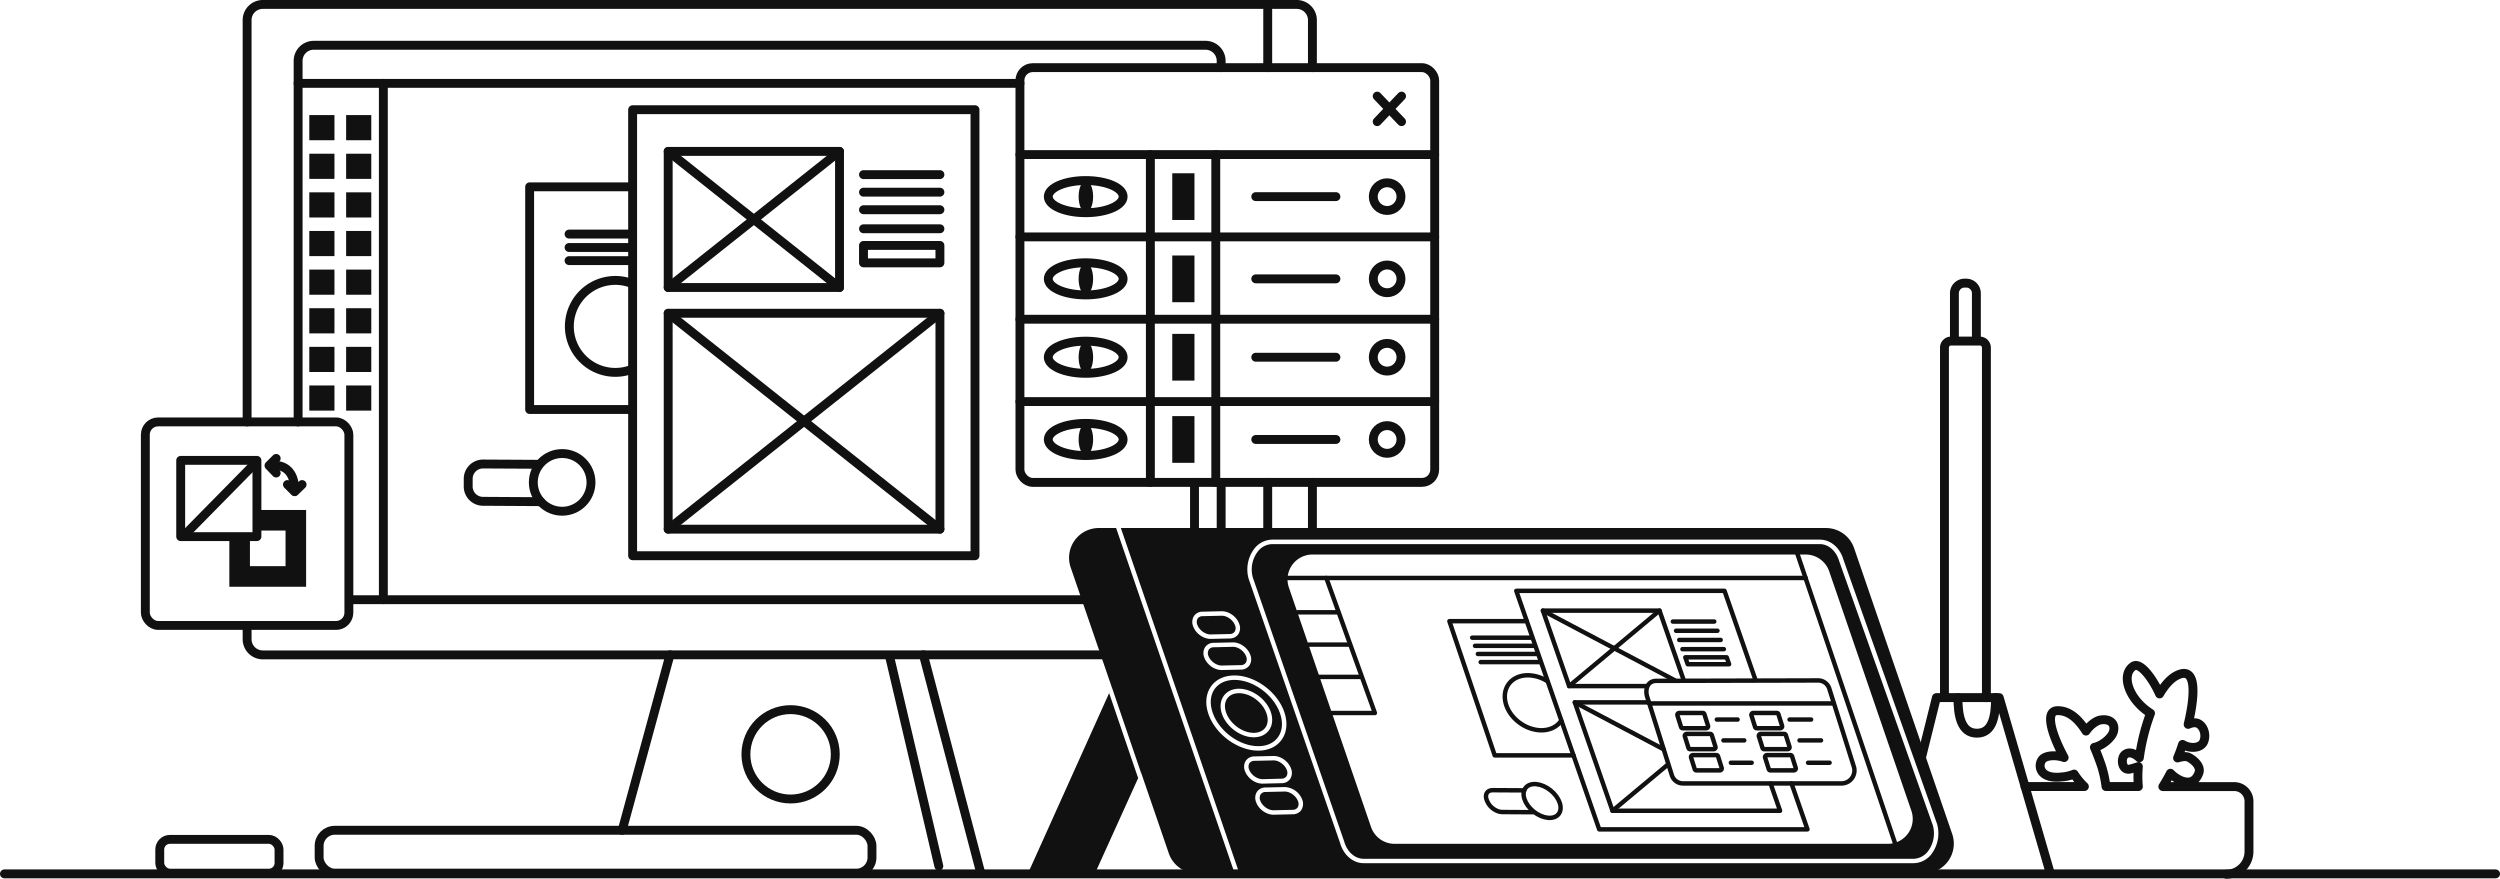 <svg xmlns="http://www.w3.org/2000/svg" viewBox="0 0 1685.56 592.41"><defs><style>.cls-1,.cls-3{fill:none;}.cls-1,.cls-3,.cls-4{stroke:#111;stroke-linecap:round;stroke-linejoin:round;}.cls-1{stroke-width:6px;}.cls-2{fill:#111;}.cls-3,.cls-4{stroke-width:3px;}.cls-4{fill:#fff;}</style></defs><g id="Layer_2" data-name="Layer 2"><g id="outline"><g id="workspace"><g id="computer_monitor" data-name="computer monitor"><g id="monitor"><circle class="cls-1" cx="533.04" cy="508.58" r="30.13"/><line class="cls-1" x1="599.65" y1="442.03" x2="632.98" y2="583.94"/><path class="cls-1" d="M166.61,421.69V431a10.57,10.57,0,0,0,10.53,10.54H451.72L419.49,559.79"/><path class="cls-1" d="M884.86,45.61V13.53A10.57,10.57,0,0,0,874.32,3H177.14a10.56,10.56,0,0,0-10.53,10.53V284.46"/><line class="cls-1" x1="884.86" y1="358.99" x2="884.86" y2="325.24"/><polyline class="cls-1" points="661.11 588.08 622.57 441.51 745.66 441.51"/><line class="cls-1" x1="854.73" y1="325.24" x2="854.73" y2="358.99"/><line class="cls-1" x1="854.73" y1="6.46" x2="854.73" y2="45.61"/></g><g id="screen"><path class="cls-1" d="M201,284.46V41.06a10.53,10.53,0,0,1,10.53-10.53H812.79a10.53,10.53,0,0,1,10.54,10.53v4.55"/><line class="cls-1" x1="734.38" y1="404.32" x2="235.59" y2="404.32"/><line class="cls-1" x1="823.33" y1="325.24" x2="823.33" y2="358.99"/><line class="cls-1" x1="258.46" y1="56.2" x2="258.46" y2="404.32"/><line class="cls-1" x1="200.98" y1="56.2" x2="687.67" y2="56.2"/><g id="toolbar"><rect class="cls-2" x="208.54" y="77.59" width="16.96" height="16.96"/><rect class="cls-2" x="233.37" y="77.59" width="16.96" height="16.96"/><rect class="cls-2" x="208.54" y="103.64" width="16.96" height="16.96"/><rect class="cls-2" x="233.37" y="103.64" width="16.96" height="16.96"/><rect class="cls-2" x="208.54" y="129.68" width="16.96" height="16.96"/><rect class="cls-2" x="233.37" y="129.68" width="16.96" height="16.96"/><rect class="cls-2" x="208.54" y="155.72" width="16.96" height="16.96"/><rect class="cls-2" x="233.37" y="155.72" width="16.96" height="16.96"/><rect class="cls-2" x="208.54" y="181.76" width="16.96" height="16.96"/><rect class="cls-2" x="233.37" y="181.76" width="16.96" height="16.96"/><rect class="cls-2" x="208.54" y="207.81" width="16.96" height="16.96"/><rect class="cls-2" x="233.37" y="207.81" width="16.96" height="16.96"/><rect class="cls-2" x="208.54" y="233.85" width="16.96" height="16.96"/><rect class="cls-2" x="233.37" y="233.85" width="16.96" height="16.96"/><rect class="cls-2" x="208.54" y="259.89" width="16.96" height="16.96"/><rect class="cls-2" x="233.37" y="259.89" width="16.96" height="16.96"/></g><g id="button"><path class="cls-1" d="M364.55,338.24,325.67,338a10,10,0,0,1-10-10.07l0-5.09a10,10,0,0,1,10.08-10l36.64.2"/><circle class="cls-1" cx="379.02" cy="325.24" r="19.45"/></g><g id="layout_II" data-name="layout II"><polyline class="cls-1" points="426.53 276.09 357.1 276.09 357.1 125.96 425.78 125.96"/><path class="cls-1" d="M426,249a31,31,0,1,1,.1-57.83"/><line class="cls-1" x1="383.67" y1="175.72" x2="426.53" y2="175.72"/><line class="cls-1" x1="383.67" y1="166.86" x2="426.53" y2="166.86"/><line class="cls-1" x1="383.67" y1="157.82" x2="426.53" y2="157.82"/></g><g id="layout_I" data-name="layout I"><rect class="cls-1" x="426.53" y="73.96" width="230.83" height="300.72"/><rect class="cls-1" x="450.51" y="102.08" width="115.51" height="91.77"/><rect class="cls-1" x="450.51" y="211.22" width="183.21" height="145.57"/><line class="cls-1" x1="450.51" y1="193.85" x2="566.02" y2="102.08"/><line class="cls-1" x1="450.51" y1="102.08" x2="566.02" y2="193.85"/><line class="cls-1" x1="633.72" y1="211.22" x2="450.51" y2="356.78"/><line class="cls-1" x1="450.51" y1="211.22" x2="633.72" y2="356.78"/><line class="cls-1" x1="582.19" y1="117.73" x2="633.72" y2="117.73"/><line class="cls-1" x1="582.19" y1="129.57" x2="633.72" y2="129.57"/><line class="cls-1" x1="582.19" y1="141.4" x2="633.72" y2="141.4"/><line class="cls-1" x1="582.19" y1="154.25" x2="633.72" y2="154.25"/><rect class="cls-1" x="582.19" y="165.48" width="51.53" height="11.75"/></g><line class="cls-1" x1="805.36" y1="325.24" x2="805.36" y2="360.29"/><line class="cls-1" x1="622.57" y1="441.51" x2="451.72" y2="441.51"/></g><rect class="cls-1" x="687.67" y="45.61" width="279.63" height="279.63" rx="8.62"/><line class="cls-1" x1="967.3" y1="104.21" x2="687.67" y2="104.21"/><line class="cls-1" x1="967.3" y1="159.72" x2="687.67" y2="159.72"/><line class="cls-1" x1="967.3" y1="215.24" x2="687.67" y2="215.24"/><line class="cls-1" x1="967.3" y1="270.75" x2="687.67" y2="270.75"/><line class="cls-1" x1="775.61" y1="104.21" x2="775.61" y2="325.24"/><line class="cls-1" x1="819.7" y1="104.21" x2="819.7" y2="325.24"/><ellipse class="cls-1" cx="732.01" cy="132.57" rx="25.23" ry="10.84"/><ellipse class="cls-2" cx="732.12" cy="132.57" rx="4.89" ry="10.69"/><rect class="cls-2" x="790.37" y="116.82" width="14.97" height="31.5"/><line class="cls-1" x1="846.66" y1="132.57" x2="900.71" y2="132.57"/><circle class="cls-1" cx="935.24" cy="132.57" r="9.35"/><ellipse class="cls-1" cx="732.01" cy="188.01" rx="25.23" ry="10.84"/><ellipse class="cls-2" cx="732.12" cy="188.01" rx="4.89" ry="10.69"/><rect class="cls-2" x="790.37" y="172.26" width="14.97" height="31.5"/><line class="cls-1" x1="846.66" y1="188.01" x2="900.71" y2="188.01"/><circle class="cls-1" cx="935.24" cy="188.01" r="9.35"/><ellipse class="cls-1" cx="732.01" cy="240.86" rx="25.23" ry="10.84"/><ellipse class="cls-2" cx="732.12" cy="240.86" rx="4.89" ry="10.69"/><rect class="cls-2" x="790.37" y="225.11" width="14.97" height="31.5"/><line class="cls-1" x1="846.66" y1="240.86" x2="900.71" y2="240.86"/><circle class="cls-1" cx="935.24" cy="240.86" r="9.35"/><ellipse class="cls-1" cx="732.01" cy="296.3" rx="25.23" ry="10.84"/><ellipse class="cls-2" cx="732.12" cy="296.3" rx="4.89" ry="10.69"/><rect class="cls-2" x="790.37" y="280.55" width="14.97" height="31.5"/><line class="cls-1" x1="846.66" y1="296.3" x2="900.71" y2="296.3"/><circle class="cls-1" cx="935.24" cy="296.3" r="9.35"/><line class="cls-1" x1="928.53" y1="64.81" x2="944.95" y2="82.02"/><line class="cls-1" x1="944.95" y1="64.81" x2="928.53" y2="82.02"/><g id="shape_presets" data-name="shape presets"><rect class="cls-1" x="97.99" y="284.46" width="137.23" height="137.23" rx="8.62"/><polygon class="cls-2" points="173.24 343.83 173.24 357.71 192.52 357.71 192.52 381.72 168.51 381.72 168.51 361.8 154.63 361.8 154.63 395.6 206.39 395.6 206.39 343.83 173.24 343.83"/><rect class="cls-1" x="121.83" y="310.4" width="51.4" height="51.4"/><line class="cls-1" x1="172.04" y1="312.36" x2="124.5" y2="360.66"/><path class="cls-1" d="M181.85,314s16.89-4,16.89,17.22"/><polyline class="cls-1" points="193.81 326.69 198.65 331.54 203.68 326.69"/><polyline class="cls-1" points="186.21 309.07 181.36 313.91 186.21 318.93"/></g></g><path id="succulent" class="cls-1" d="M1501,589.41a15.32,15.32,0,0,0,15.32-15.32V540.28a9.94,9.94,0,0,0-9.94-9.94h-48.14c1.74-2.75,3.48-5.83,5.12-9a21.77,21.77,0,0,0,7.38,5.06c6.5,2.43,10-.39,11.79-5.24s-4.29-9.45-7.24-10.69c-1.62-.68-4.27-.29-7.12.56l.73-1.77c.8-2,1.7-4.51,2.62-7.35,5.3,3.19,12.33,2.53,14.21-1.76,2.48-5.69-1-13.38-6.63-12.82a13.12,13.12,0,0,0-3.79,1.06c4.54-19,6.3-40.32-7.93-32.84-4.16,2.19-8,6.6-11.34,12.31-4.73-10.54-13.12-21.83-17.78-18.65-8.46,5.77-3.12,22.27,11.67,31.69a140.07,140.07,0,0,0-7.53,30c-3.5-3.3-7.22-4.23-9.75-2.13-3,2.51-2.2,11.29,3.75,9.7,2.45-.66,4.16-1.21,5.34-1.63a73.84,73.84,0,0,0,0,13.47H1419.9a75.66,75.66,0,0,0-3.19-14.43c-1-2.83-2.55-7.22-4.62-12,5.49-1.14,11.62-6.48,12.78-10.42,1.64-5.55-2.14-9-8.45-8.07-3.24.45-7.45,3.75-10,7.51-4.91-7.87-11.49-14.31-20-13.71-8,1-2.38,17.38,5.27,31.58-5.07-1.8-10.57-1.51-13.48.19-4.54,2.65-5,14.76,11.87,12.87a27.31,27.31,0,0,0,8.33-1.93,45.28,45.28,0,0,0,6.92,8.41h-40"/><rect id="keypad" class="cls-1" x="215.17" y="559.79" width="372.74" height="28.9" rx="10.53"/><rect id="mouse" class="cls-1" x="107.71" y="565.92" width="80.42" height="22.79" rx="6.85"/><g id="graphic_tablet" data-name="graphic tablet"><g id="tablet_pen" data-name="tablet pen"><path class="cls-1" d="M1317.71,229.59V197.74a6.85,6.85,0,0,1,6.85-6.85h1.11a6.85,6.85,0,0,1,6.85,6.85v31.41"/><path class="cls-1" d="M1311,469.7V234.38a4.43,4.43,0,0,1,4.43-4.43h19.42a4.43,4.43,0,0,1,4.43,4.43v236"/><polyline class="cls-1" points="1381.73 586.67 1347.93 470.34 1305.56 470.34 1295.51 510.74"/><path class="cls-1" d="M1320.1,470.34c0,11.45,1.8,24,12.79,24s12.57-12.35,12.57-24"/></g><g id="shape"><path class="cls-2" d="M851.23,525.34,864,525a4,4,0,0,0,3.35-1.57,4.63,4.63,0,0,0,.24-4.26c-1.27-3.55-5.31-6.49-8.87-6.49h-.14l-12.79.29a4,4,0,0,0-3.36,1.58,4.61,4.61,0,0,0-.24,4.25c1.27,3.56,5.3,6.5,8.87,6.5Z"/><path class="cls-2" d="M835.37,467.37H835c-3.36.08-6.07,1.38-7.64,3.67-1.72,2.5-1.95,5.88-.64,9.54,2.7,7.53,11,13.53,18.54,13.53h.32c3.36-.08,6.08-1.38,7.65-3.67,1.72-2.49,1.94-5.88.64-9.54C851.21,473.37,843,467.37,835.37,467.37Z"/><path class="cls-2" d="M861.82,496.8c2.92-4.25,3.32-10,1.12-16.1-4.44-12.41-18.07-22.3-30.57-22.3h-.54c-5.68.13-10.29,2.36-13,6.27-2.92,4.25-3.32,10-1.12,16.11,4.44,12.41,18.07,22.3,30.57,22.3h.54C854.52,503,859.13,500.72,861.82,496.8Zm-16.13.31h-.38c-8.75,0-18.28-6.89-21.37-15.52-1.62-4.52-1.26-9,1-12.25,2.14-3.11,5.7-4.87,10.05-5h.38c8.76,0,18.29,6.88,21.38,15.52,1.62,4.52,1.26,9-1,12.25S850,497,845.69,497.11Z"/><path class="cls-2" d="M823.65,448.72h.15l12.79-.29a4.05,4.05,0,0,0,3.36-1.58,4.69,4.69,0,0,0,.24-4.26c-1.28-3.55-5.31-6.49-8.87-6.49h-.15l-12.79.3A4,4,0,0,0,815,438a4.66,4.66,0,0,0-.24,4.26C816.05,445.78,820.09,448.72,823.65,448.72Z"/><path class="cls-2" d="M816.29,427.76l12.79-.29a4,4,0,0,0,3.36-1.58,4.66,4.66,0,0,0,.24-4.26c-1.27-3.55-5.31-6.49-8.87-6.49h-.15l-12.79.3a4,4,0,0,0-3.36,1.57,4.69,4.69,0,0,0-.24,4.26c1.27,3.55,5.31,6.49,8.88,6.49Z"/><path class="cls-2" d="M740.88,356a20.06,20.06,0,0,0-19,26.58l27.71,80.75-57.71,128.2,45.12.15,32.22-71.15,18.8,54.76a20,20,0,0,0,19,13.55h25.41L752.52,356Zm26.5,168.67-19.56-57.33,1.8-4,19.57,57.35Z"/><path class="cls-2" d="M1316.22,562.28l-66.14-192.72a20.07,20.07,0,0,0-19-13.55H755.7l79.9,232.84h461.64A20.06,20.06,0,0,0,1316.22,562.28Zm-511.77-140a7.66,7.66,0,0,1,.59-7,6.9,6.9,0,0,1,5.76-2.87l12.79-.3h.22c4.87,0,10,3.69,11.69,8.48a7.63,7.63,0,0,1-.59,7,6.92,6.92,0,0,1-5.76,2.88l-12.79.29h-.22C811.27,430.76,806.17,427.07,804.45,422.28Zm8.1,14a6.89,6.89,0,0,1,5.76-2.87l12.79-.3h.22c4.87,0,10,3.69,11.69,8.48a7.66,7.66,0,0,1-.59,7,6.94,6.94,0,0,1-5.76,2.88l-12.79.29h-.22c-4.87,0-10-3.68-11.7-8.48A7.66,7.66,0,0,1,812.55,436.27Zm2.35,45.52c-2.53-7.07-2-13.75,1.47-18.82,3.25-4.73,8.72-7.41,15.39-7.57h.59c13.69,0,28.58,10.77,33.41,24.28,2.54,7.07,2,13.76-1.47,18.82-3.25,4.73-8.71,7.42-15.39,7.58h-.58C834.63,506.08,819.74,495.3,814.9,481.79Zm24.49,38.07a7.66,7.66,0,0,1,.59-7,7,7,0,0,1,5.77-2.88l12.79-.29h.21c4.88,0,10,3.68,11.7,8.48a7.66,7.66,0,0,1-.59,7,6.92,6.92,0,0,1-5.77,2.87l-12.79.3h-.22C846.21,528.34,841.11,524.65,839.39,519.86Zm38,26.27A6.89,6.89,0,0,1,871.6,549l-12.79.3h-.22c-4.87,0-10-3.69-11.69-8.48a7.62,7.62,0,0,1,.59-7,6.94,6.94,0,0,1,5.76-2.88l12.79-.29h.22A13.18,13.18,0,0,1,878,539.16,7.63,7.63,0,0,1,877.36,546.13Zm425.21,29.25a15.56,15.56,0,0,1-12.48,6.59H919.45c-7.22,0-13.62-5.47-15.93-13.61l-61.61-178a23.1,23.1,0,0,1,3.42-19.94,15.54,15.54,0,0,1,12.48-6.6H1227c7.22,0,13.62,5.47,15.92,13.61L1306,555.51A23.11,23.11,0,0,1,1302.57,575.38Z"/><path class="cls-2" d="M866.26,533.68h-.15l-12.79.29a4.05,4.05,0,0,0-3.36,1.58,4.66,4.66,0,0,0-.24,4.26c1.28,3.55,5.31,6.49,8.87,6.49h.15l12.79-.3a4,4,0,0,0,3.36-1.57,4.66,4.66,0,0,0,.24-4.26C873.86,536.62,869.82,533.68,866.26,533.68Z"/></g><g id="screen-2" data-name="screen"><path class="cls-2" d="M1303.14,556.38l-63.1-178c-2-6.93-7.21-11.52-13.07-11.52H857.81a12.59,12.59,0,0,0-10.08,5.41,20,20,0,0,0-3,17.23l61.61,178c2,6.92,7.21,11.51,13.07,11.51h370.64a12.6,12.6,0,0,0,10.08-5.4A20,20,0,0,0,1303.14,556.38Zm-30.34,12.55H940.28a16.81,16.81,0,0,1-15.9-11.35L869,396.13a16.81,16.81,0,0,1,15.9-22.26H1217.4a16.8,16.8,0,0,1,15.89,11.35l55.41,161.45A16.81,16.81,0,0,1,1272.8,568.93Z"/><g id="screen_lines" data-name="screen lines"><line class="cls-3" x1="1211.39" y1="372.05" x2="1278.55" y2="571.07"/><line class="cls-3" x1="1217.4" y1="389.68" x2="868.49" y2="389.68"/><g id="toolbar-2" data-name="toolbar"><polyline class="cls-3" points="894.24 389.68 926.98 480.72 897.57 480.72"/><line class="cls-3" x1="917.1" y1="456.38" x2="889.45" y2="456.38"/><line class="cls-3" x1="909.62" y1="434.6" x2="882.4" y2="434.6"/><line class="cls-3" x1="902.14" y1="412.82" x2="874.91" y2="412.82"/></g></g><g id="layout_II-2" data-name="layout II"><polyline class="cls-3" points="1060.88 509.27 1007.77 509.27 977.21 418.82 1029.42 418.82"/><line class="cls-4" x1="992.59" y1="429.94" x2="1032.69" y2="429.94"/><line class="cls-4" x1="994.5" y1="435.43" x2="1034.6" y2="435.43"/><line class="cls-4" x1="996.41" y1="440.92" x2="1036.51" y2="440.92"/><line class="cls-4" x1="998.31" y1="446.41" x2="1038.42" y2="446.41"/><path class="cls-3" d="M1052.58,485.91c-2.66,4-7.47,6.53-13.53,6.46-10.87-.14-21.63-8.54-24-18.78s4.45-18.44,15.32-18.3a25,25,0,0,1,12.77,3.9"/></g><g id="layout_I-2" data-name="layout I"><polyline class="cls-3" points="1207.86 528.2 1218.63 559.17 1078.23 559.17 1022.31 398.37 1162.7 398.37 1183.59 458.43"/><polyline class="cls-3" points="1110.38 462.57 1057.95 462.57 1040.26 411.7 1118.88 411.7 1135.26 458.77"/><line class="cls-4" x1="1057.95" y1="462.57" x2="1118.88" y2="411.7"/><line class="cls-4" x1="1040.26" y1="411.7" x2="1129.02" y2="458.58"/><polyline class="cls-3" points="1193.8 528.34 1200.16 546.64 1087.19 546.64 1061.78 473.56 1111.78 473.56"/><line class="cls-4" x1="1087.19" y1="546.64" x2="1124.29" y2="515.67"/><line class="cls-4" x1="1061.78" y1="473.56" x2="1121.67" y2="505.19"/><line class="cls-4" x1="1127.88" y1="419.07" x2="1155.79" y2="419.07"/><line class="cls-4" x1="1130.04" y1="425.27" x2="1157.95" y2="425.27"/><line class="cls-4" x1="1132.2" y1="431.47" x2="1160.11" y2="431.47"/><line class="cls-4" x1="1134.35" y1="437.68" x2="1162.27" y2="437.68"/><polygon class="cls-3" points="1165.8 447.83 1137.89 447.83 1136.27 443.18 1164.18 443.18 1165.8 447.83"/></g><g id="panel"><path class="cls-3" d="M1250,517.19l-16.61-52.81a7.87,7.87,0,0,0-7.61-5.61l-109.06.29c-5.7,0-7.76,5.32-6.15,10.72l16.61,52.81a7.87,7.87,0,0,0,7.61,5.61h106.86A8.71,8.71,0,0,0,1250,517.19Z"/><line class="cls-3" x1="1112.01" y1="474.27" x2="1235.43" y2="474.27"/><path class="cls-3" d="M1151.6,489.36l-2.45-7.82a1.18,1.18,0,0,0-1.13-.84h-15.83a1.29,1.29,0,0,0-1.24,1.63l2.46,7.83a1.17,1.17,0,0,0,1.13.83h15.83A1.29,1.29,0,0,0,1151.6,489.36Z"/><path class="cls-3" d="M1156.61,503.49l-2.46-7.82a1.16,1.16,0,0,0-1.12-.84H1137.2a1.29,1.29,0,0,0-1.24,1.63l2.46,7.83a1.17,1.17,0,0,0,1.13.83h15.83A1.29,1.29,0,0,0,1156.61,503.49Z"/><path class="cls-3" d="M1160.81,517.77l-2.46-7.82a1.17,1.17,0,0,0-1.12-.84h-15.84a1.29,1.29,0,0,0-1.23,1.64l2.46,7.82a1.16,1.16,0,0,0,1.12.83h15.84A1.29,1.29,0,0,0,1160.81,517.77Z"/><path class="cls-3" d="M1201.52,489.36l-2.46-7.82a1.17,1.17,0,0,0-1.12-.84H1182.1a1.29,1.29,0,0,0-1.23,1.63l2.46,7.83a1.17,1.17,0,0,0,1.13.83h15.83A1.29,1.29,0,0,0,1201.52,489.36Z"/><path class="cls-3" d="M1206.53,503.49l-2.46-7.82a1.17,1.17,0,0,0-1.13-.84h-15.83a1.29,1.29,0,0,0-1.23,1.63l2.46,7.83a1.17,1.17,0,0,0,1.12.83h15.83A1.29,1.29,0,0,0,1206.53,503.49Z"/><path class="cls-3" d="M1210.73,517.77l-2.46-7.82a1.17,1.17,0,0,0-1.13-.84h-15.83a1.29,1.29,0,0,0-1.23,1.64l2.46,7.82a1.15,1.15,0,0,0,1.12.83h15.83A1.29,1.29,0,0,0,1210.73,517.77Z"/><line class="cls-3" x1="1157.53" y1="485.13" x2="1171.53" y2="485.13"/><line class="cls-3" x1="1161.99" y1="499.2" x2="1176" y2="499.2"/><line class="cls-3" x1="1167.01" y1="514.26" x2="1181.01" y2="514.26"/><line class="cls-3" x1="1206.58" y1="485.13" x2="1221.08" y2="485.13"/><line class="cls-3" x1="1213.29" y1="499.2" x2="1227.78" y2="499.2"/><line class="cls-3" x1="1219.05" y1="514.26" x2="1233.55" y2="514.26"/></g><g id="button-2" data-name="button"><path class="cls-3" d="M1033.55,547.61l-20.7-.12c-3.86,0-8.35-3.15-10-7l-.35-.8c-1.68-3.85.08-7,3.93-6.93l21.24.12"/><ellipse class="cls-3" cx="1039.7" cy="539.99" rx="9.15" ry="14.21" transform="translate(-32.18 1012.89) rotate(-51.25)"/></g></g></g><line id="line" class="cls-1" x1="3" y1="589.19" x2="1682.56" y2="589.19"/></g></g></g></svg>